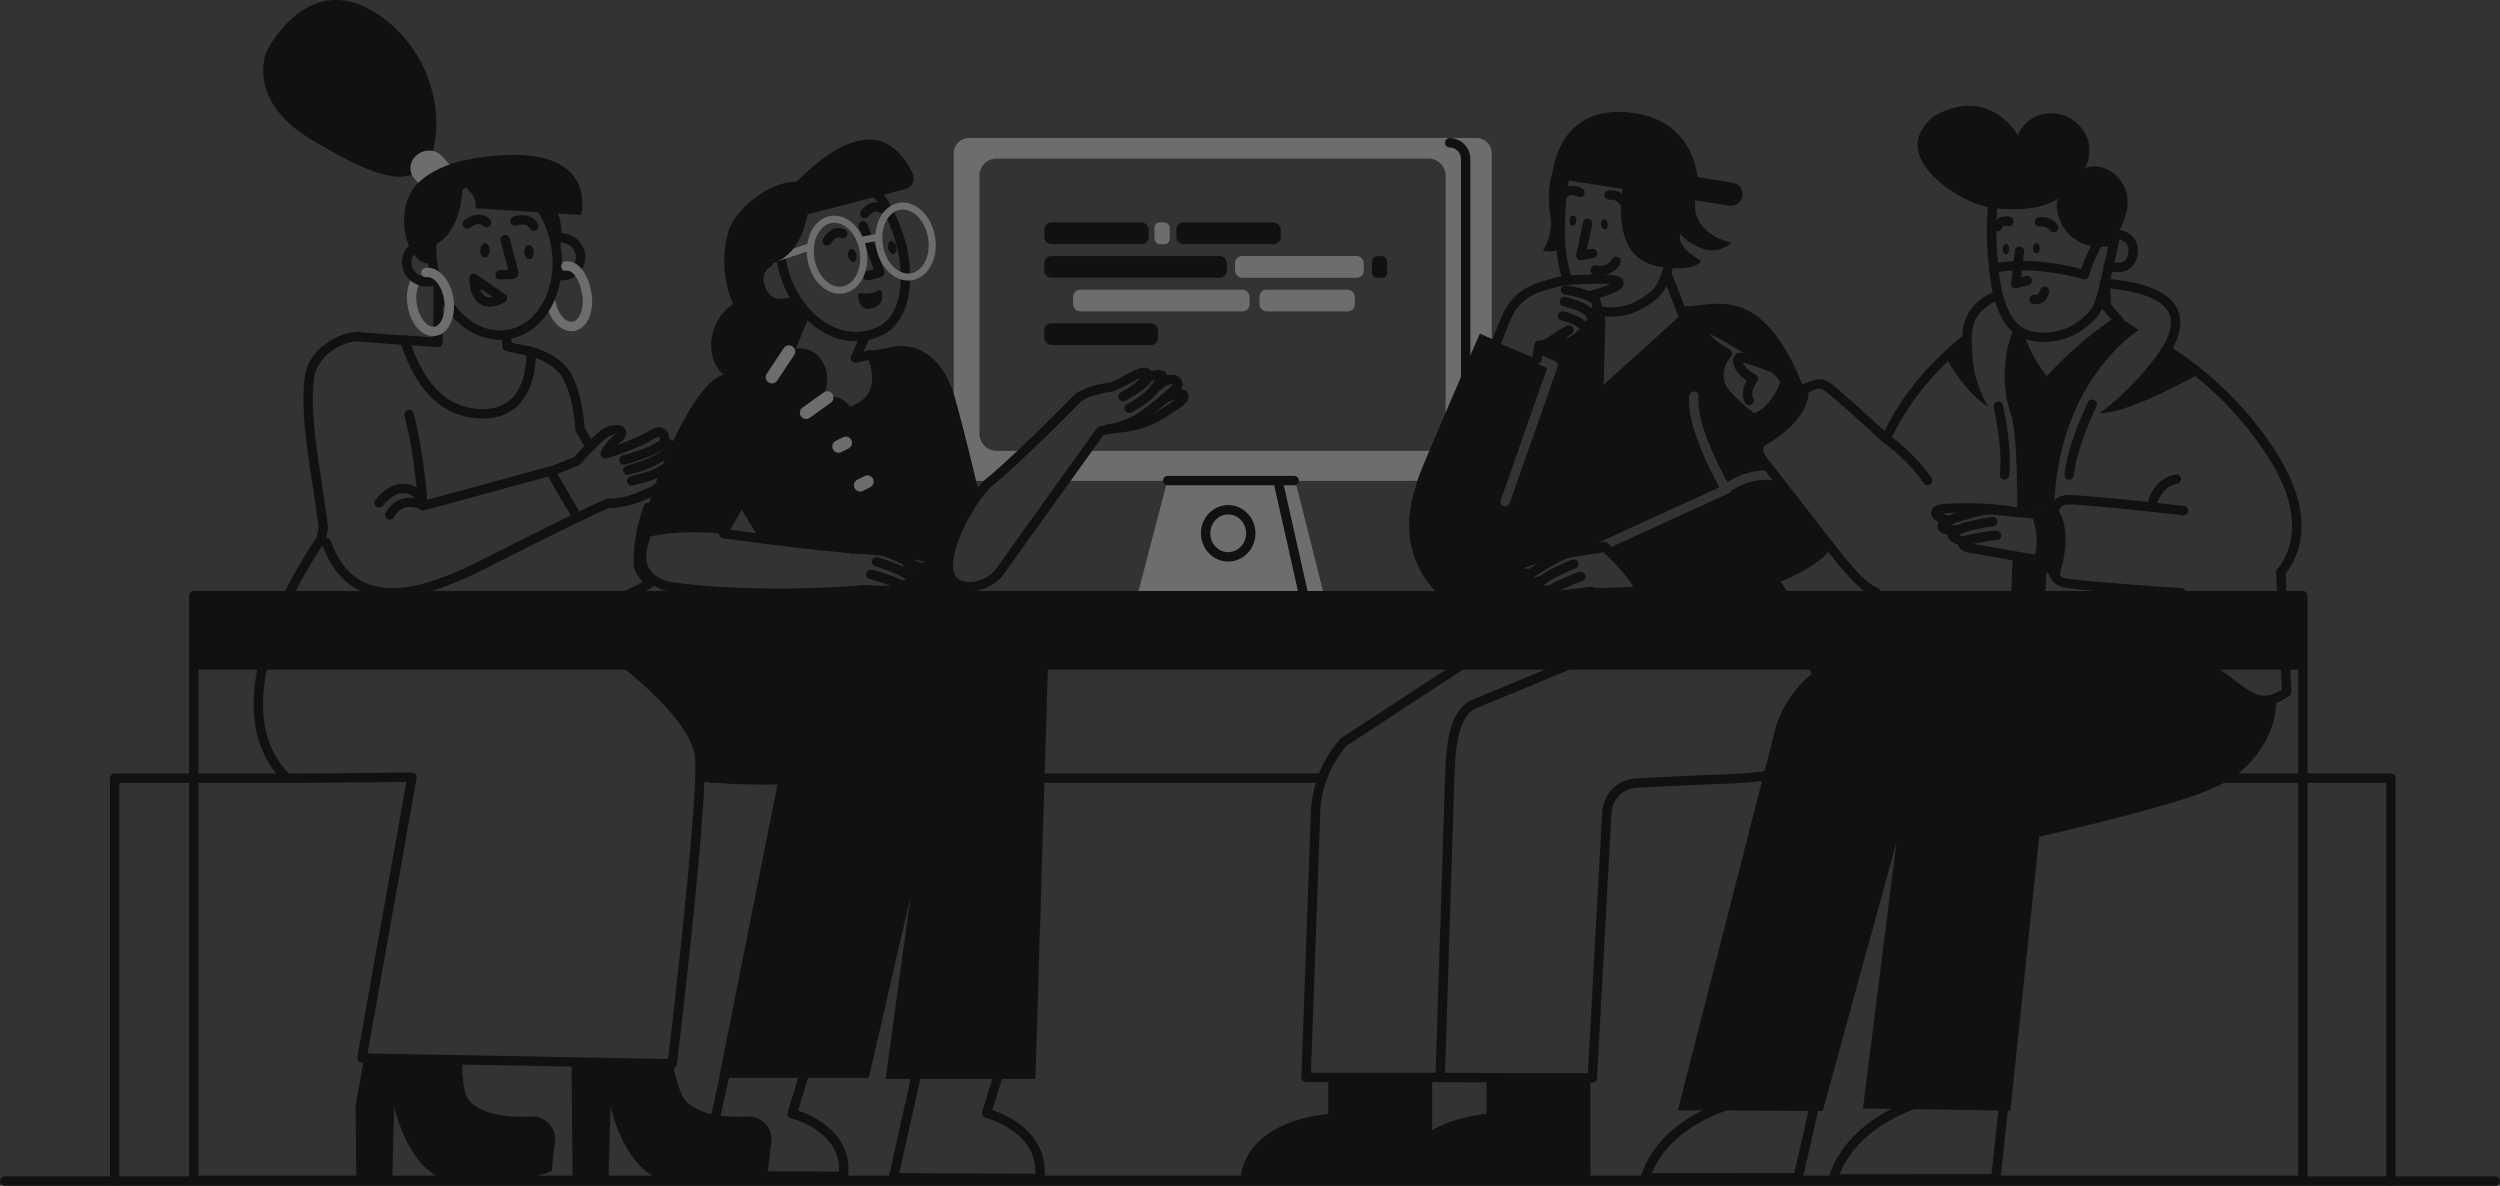 <svg xmlns="http://www.w3.org/2000/svg" viewBox="0 0 1598.1 758.01"><rect x="0" y="0" width="1598.1" height="758.01" fill="#333333" stroke="none"/><defs><style>.cls-1,.cls-4,.cls-5,.cls-6{fill:none;}.cls-1,.cls-7{stroke:#111;}.cls-1,.cls-4,.cls-5,.cls-6,.cls-7{stroke-linecap:round;stroke-linejoin:round;}.cls-1,.cls-6,.cls-7{stroke-width:6px;}.cls-2{fill:#6d6d6d;}.cls-3{fill:#111;}.cls-4,.cls-5,.cls-6{stroke:#6d6d6d;}.cls-4{stroke-width:4.5px;}.cls-5{stroke-width:8px;}.cls-7{fill:#fff;}</style></defs><g id="Layer_2" data-name="Layer 2"><g id="outline_III" data-name="outline III"><polyline id="shape" class="cls-1" points="73.32 754.69 73.32 497.44 183.81 497.44"/><polyline id="shape-2" data-name="shape" class="cls-1" points="1143.52 497.44 1528.39 497.44 1528.39 754.69"/><line id="shape-3" data-name="shape" class="cls-1" x1="454.75" y1="497.44" x2="843.38" y2="497.44"/><g id="screen"><path class="cls-2" d="M943.73,88.21H619.5A9.86,9.86,0,0,0,609.66,98V297.55a9.86,9.86,0,0,0,9.84,9.83h13.92l.64-.45c6.52-5.58,13.7-12.15,20.64-18.71H637.12a11,11,0,0,1-11-11V112.38a11,11,0,0,1,11-11h276a11,11,0,0,1,11,11V277.22a11,11,0,0,1-11,11H694.41l-13.75,19.16h65.51l-19.12,73.27H846.43L828,307.38H943.73a9.86,9.86,0,0,0,9.84-9.83V98A9.86,9.86,0,0,0,943.73,88.21Z"/><g id="lines"><ellipse class="cls-1" cx="785.11" cy="340.91" rx="14.43" ry="15.06"/><line class="cls-1" x1="817" y1="307.64" x2="832.96" y2="378.58"/><line class="cls-1" x1="746.48" y1="307.21" x2="827.27" y2="307.21"/><path id="line" class="cls-1" d="M926.72,91.27a10.37,10.37,0,0,1,10.19,10.48V296.8"/></g><g id="code_lines" data-name="code lines"><rect class="cls-2" x="738" y="142.18" width="9.71" height="13.88" rx="3.31"/><rect class="cls-3" x="667.53" y="142.18" width="66.74" height="13.88" rx="4.54"/><rect class="cls-3" x="667.53" y="206.64" width="72.78" height="13.88" rx="4.54"/><rect class="cls-2" x="685.93" y="185.18" width="112.88" height="13.88" rx="4.54"/><rect class="cls-2" x="805.12" y="185.18" width="60.97" height="13.88" rx="4.54"/><rect class="cls-3" x="877.02" y="163.72" width="9.71" height="13.88" rx="3.31"/><rect class="cls-3" x="667.53" y="163.68" width="116.72" height="13.88" rx="4.54"/><rect class="cls-3" x="751.98" y="142.18" width="66.74" height="13.88" rx="4.54"/><rect class="cls-2" x="789.47" y="163.64" width="82.33" height="13.96" rx="4.57"/></g></g><g id="woman_with_glasses" data-name="woman with glasses"><path id="shirt" class="cls-3" d="M621,379.78,620,375h-.12c-26.82-.21-8.34-40.7,6-59.54-4.83-20.39-10.86-45-15.5-61.33-8.22-28.89-27.4-36-41.73-31.89l-20.37,3.45-1.46,3.24,10.13-2.22c1.1,2,14.23,30.31-17.57,37.58-20.87,4.76-45-12.18-55.93-27.61l1.31-.24-18.13,3.07c-.75-.08-1.5-.14-2.23-.16-17.86-.4-47.44,64.28-54.35,101.95,9.29-3,30.19-6.14,56.76-2.55.78-1.56,3.63-6.31,7.38-13,.44.76.87,1.5,1.3,2.22,2.19,3.65,9.57,15.9,9.57,15.9l110,11.93L590,365l-15.18,14Z"/><g id="head"><path class="cls-1" d="M508.24,192c-3.89,1.74-17.55,6.54-22.32-8.79-2.38-7.67.71-12.38,5-15.26"/><path class="cls-1" d="M552.68,215.9l-5.88,13,10.13-2.22c1.1,2,14.23,30.31-17.57,37.58-20.87,4.76-45-12.18-55.93-27.61l17.64-3.2,13.29-32"/><path class="cls-1" d="M576,155.62c2.42,8.24,9.35,47.35-15.73,57s-48.61-9.77-57.53-33.85-3.33-47.63,12.41-54.14S558.38,96,576,155.62Z"/><path class="cls-3" d="M550.33,187.37a17.76,17.76,0,0,0,11.13-1.58,1.59,1.59,0,0,1,2.28,1.2c.53,3.09.38,8.47-6.38,10.1-7.06,1.7-8.56-4.5-8.86-8A1.61,1.61,0,0,1,550.33,187.37Z"/><polyline class="cls-1" points="554.68 176.24 562.45 174.21 551.7 144.42"/><path class="cls-1" d="M528.81,154s3.89-7.4,9.9-4.67"/><path class="cls-1" d="M552.83,136.48s4.85-6.78,10.43-3.22"/><ellipse class="cls-3" cx="544.84" cy="163.36" rx="2.66" ry="4.22" transform="translate(-21.74 113.17) rotate(-11.63)"/><ellipse class="cls-3" cx="570.41" cy="158.26" rx="2.66" ry="4.22" transform="translate(-20.19 118.22) rotate(-11.63)"/><ellipse class="cls-4" cx="535.05" cy="162.77" rx="16.89" ry="22.84" transform="translate(-19.7 91.85) rotate(-9.63)"/><ellipse class="cls-4" cx="578.84" cy="154.35" rx="16.89" ry="22.84" transform="translate(-17.67 99.06) rotate(-9.63)"/><line class="cls-4" x1="561.25" y1="151.61" x2="550.88" y2="153.58"/><line class="cls-4" x1="517.72" y1="157.75" x2="494.25" y2="165.66"/><path id="hair" class="cls-3" d="M490.09,168.54l.17-.13c1.56.48,3.62.24,6.3-1,13.14-6,17.93-20.93,19.67-30.33l62.4-16.2a7.25,7.25,0,0,0,4.68-10.2c-19.14-39.21-51.95-16.9-73.92,5.42-17.09-.29-38.8,17-43.43,30.91-5.57,16.71-3.63,40.73,8,56.12,12.35,13.58,23.71,18.06,33.72,17.35-.32-.26,6.62-17.61,8.1-20.28a62.61,62.61,0,0,1-6.71-8.65c-2,1-17.93,8.46-23.17-8.39-2.22-7.14.31-11.72,4.17-14.64"/></g><g id="hand_II" data-name="hand II"><path class="cls-1" d="M550.64,351c-26.65-1.31-87.95-9.84-87.95-9.84l1-2.74c-22.24-2.61-40.19-.56-50.19,2-3.09,8.76-4.32,16.28-2.62,21.28,2.23,6.61,9.8,12.19,16.7,13.19,57.41,8.33,125.72,2.09,125.72,2.09"/><path class="cls-1" d="M544.82,351a150.29,150.29,0,0,1,26.9,1.51c8.26,1.27,22.31,3.4,23.72,5.29,3.32,4.45-9.33,6.68-15.31,3"/><path class="cls-1" d="M580.19,367.46c8.24,1.84,12.2,1.53,10.1-2.27-1.45-2.6-21-11.55-24.82-12.55s-24.72-2.35-24.72-2.35"/><path class="cls-1" d="M560.4,359.14a136.68,136.68,0,0,1,14.08,5.17c6.13,2.76,9.81,5.82,9.38,7s-5,3.59-9,2.17c-5.62-3.1-18.24-6.28-18.24-6.28,1.32-.3,10.11,3.33,14.93,4.87s8.69,6.15-3,5.49L550.91,377"/></g><g id="hand"><path class="cls-1" d="M708.66,274.2s18.68-.55,30.91-7.7c7.29-4.26,16.74-10.11,17.2-12.63.86-4.74-10.67.1-12.5.72"/><path class="cls-1" d="M721.89,261s10-5.22,14.42-10.49,7.43-9.4,6.61-10.45-6.51-.89-9.53,2.13c-3.81,5.44-15.49,11.24-15.49,11.24,1.29-.19,8.86-5.39,12.57-8.85s5.37-9.85-4.81-4.7c0,0-10.84,5.83-14.86,7.39,0,0-17,2.14-22.52,7.86h0c-3.7,3.86-32.57,33.29-54.22,51.83-12.52,8.1-46.8,67.82-14.22,68.08,6.74.25,15.42-4.18,18.87-9.11l64.93-90.57c10.39-1.67,17.8-4.33,22.78-7,6.45-3.51,26.1-19.79,26.47-21.93,1-5.71-8.73-5.54-15.91,3.57"/></g><g id="ponytail"><ellipse class="cls-3" cx="480.55" cy="217.44" rx="28.77" ry="25.04" transform="translate(55.78 530.14) rotate(-60.71)"/><ellipse class="cls-3" cx="510.66" cy="243.42" rx="20.8" ry="18.1" transform="translate(183.61 705.01) rotate(-80.17)"/><ellipse class="cls-3" cx="528.91" cy="271.3" rx="18.57" ry="16.16" transform="translate(4.95 552.05) rotate(-55.34)"/><ellipse class="cls-3" cx="544.62" cy="295.77" rx="15.35" ry="13.36" transform="translate(-62.72 419.19) rotate(-39.99)"/><path class="cls-3" d="M547.57,329.52c6.66,3.52,7.74,8.25,7.22,12a1.93,1.93,0,0,0,3.17,1.73c7.62-6.87,19.29-20.22,9.69-30.94-4.53-5.06-12.69-5.67-18.84-.85S541.57,326.34,547.57,329.52Z"/><line class="cls-5" x1="493.48" y1="241.1" x2="504.31" y2="224.76"/><line class="cls-5" x1="515.29" y1="263.83" x2="528.8" y2="254.17"/><line class="cls-5" x1="536.04" y1="285.4" x2="540.66" y2="283.1"/><line class="cls-5" x1="549.86" y1="310.2" x2="554.48" y2="307.9"/></g><g id="legs"><path class="cls-1" d="M527.16,644.3l-20.8,67.61s36.59,9,32.75,40.07L449,751.52l25.78-115.41Z"/><path class="cls-1" d="M652.15,641.75l-21.5,69.82s37.87,9.52,33.88,41.76l-93.43-.48,26.71-119.59Z"/><path class="cls-3" d="M621,383.5,397.43,420c-.39,1.37,19.73,13,38.81,40.77s12.37,35.57,10.67,38.52c14.57,1.94,32,2.48,50.09,2.17L459.63,689h95.74l26.69-115.87L566.14,689.68h95.74L670,422.29S670,380,621,383.5Z"/></g></g><g id="ponytail_woman" data-name="ponytail woman"><g id="shoes"><path id="boot" class="cls-3" d="M232.85,675.94l-5.53,30.66.44,48.47h22.92L252,707.15s9.29,46.87,41.31,49,59.69-6.67,59.47-7.92c-.1-.63,1-10.06,2-19.2.94-8-6.68-15.76-14.88-15.29-12.31.72-28.46-.26-38.26-8.42-4.88-4.07-6.44-14.52-6.16-27.46"/><path id="boot-2" data-name="boot" class="cls-3" d="M365.36,680.65l.67,74.42h22.91l1.36-47.92s9.3,46.87,41.32,49,59.68-6.67,59.47-7.92c-.11-.63,1-10.06,2-19.2.94-8-6.69-15.76-14.89-15.29-12.31.72-28.45-.26-38.25-8.42-4.74-3.95-8-14.59-10.31-28"/></g><path id="shape-4" data-name="shape" class="cls-1" d="M377.06,285.5c-2.05-3.58-4.14-7.29-6.18-11-1.24-15.1-4.33-28.44-10.39-37.2C354.4,230,347,227.1,338.22,224.21"/><path id="shape-5" data-name="shape" class="cls-1" d="M260.09,217.66l-30.16-2.27-.44-.24c-12.87,0-29.72,11-31.64,25.82-3.58,27.65,5.13,64.44,8.84,96.33-.65,3.28-1.17,5.88-1.54,7.6,0,0-72.9,101.39-21.9,152.43.27.4,80.12-.53,80.12-.53l-32,179.54L429.72,680s21.63-179.29,17.14-199.17c-9.1-40.34-104.94-97.13-104.94-97.13l7.23-.74c21,8.52,45,2.74,66.6-10.31-2.73-2.27-7.66-8.22-7.66-11.45a101.7,101.7,0,0,1,6.31-36.87"/><g id="head-2" data-name="head"><g id="earrings_back" data-name="earrings back"><path class="cls-6" d="M277.85,211.78c-6.39.79-12.79-6.75-14.37-17a25.14,25.14,0,0,1,1.73-14.58"/><path class="cls-6" d="M366.16,208.67c-6.28.77-12.58-6.51-14.29-16.5"/></g><g id="ponytail-2" data-name="ponytail"><path class="cls-3" d="M271,107c12.28-11.61,14.85-64.94-26.05-95.5C203.55-19.41,177.12,20.59,171.43,31s-7.65,37.26,27.43,58.15S257,120.29,271,107Z"/><path class="cls-2" d="M276.8,127.2l-11.55-12.59a10.37,10.37,0,0,1,.87-15.13l.77-.65a11.62,11.62,0,0,1,15.84,1.2l11.54,12.59Z"/></g><path id="ear" class="cls-1" d="M278.73,178.75a12.77,12.77,0,0,1-11.47.16c-6.26-3-9-10.24-6.2-16.21a12.16,12.16,0,0,1,14.53-6.13"/><path id="ear-2" data-name="ear" class="cls-1" d="M355.26,152.35a13,13,0,0,1,8.62.93c6.26,3,9,10.24,6.2,16.2a12.08,12.08,0,0,1-13.29,6.44"/><path id="neck" class="cls-1" d="M323.9,215.11l.25,6.39,15,3.29c.84,2.43,1.76,44.55-36.73,39.31-25.25-3.44-37.06-26-43.82-46.71l21.42,1.5.08-39.64"/><ellipse id="face" class="cls-1" cx="316.08" cy="163.52" rx="39.71" ry="51.04" transform="translate(-24.34 59.8) rotate(-10.41)"/><path id="nose" class="cls-1" d="M319.68,175.64l7.56-.25a1.22,1.22,0,0,0,1.14-1.53l-5.45-20.62"/><path id="brow_II" data-name="brow II" class="cls-1" d="M298.68,143.2s6.7-6,12.29-1"/><path id="brow" class="cls-1" d="M329.25,141.3s8.56-3.21,12,3.34"/><ellipse id="eye_II" data-name="eye II" class="cls-3" cx="310.02" cy="160.06" rx="4.52" ry="3.03" transform="translate(139.96 464.72) rotate(-88.14)"/><ellipse id="eye" class="cls-3" cx="338.25" cy="161.13" rx="3.02" ry="4.54" transform="translate(-10.76 24.86) rotate(-4.14)"/><path id="hair-2" data-name="hair" class="cls-3" d="M301.74,101.47l-.09.12c-12.92,1.88-27.35,7.81-35.38,16.44-14.23,15.3-7.69,48.17,6.81,50.4a32.87,32.87,0,0,0,3.62.36c-.13-.83-.24-1.66-.34-2.5a65.27,65.27,0,0,1-.39-9c19.76-7.38,19.72-37,19.69-39.47,4.19,3.34,9.68,9.06,8.26,15.32l43.71,2.76a63.69,63.69,0,0,1,8.16,24.85c0,.12,0,.23,0,.35,4.09-5.85,4.29-15,.86-24.63l14.75.93S385,87.49,301.74,101.47Z"/><g id="earring_front" data-name="earring front"><path class="cls-6" d="M361.72,170.11c6.45-1,11.86,7.59,13.46,17.95s-2.34,19.58-8.8,20.58l-.22,0"/><path class="cls-6" d="M272.27,174.21c6.46-1,13,6.59,14.6,17s-2.34,19.58-8.8,20.57l-.22,0"/></g><path id="mouth" class="cls-1" d="M321.14,190.56S303.88,201.27,303,178Z"/></g><g id="arm"><path class="cls-1" d="M269.73,322.6s-13.58-6.21-20.56,6.59"/><path class="cls-1" d="M268.56,317.17s-11.83-13.58-26.18,4.27"/><g id="hand-2" data-name="hand"><path class="cls-1" d="M352.65,301l15.71-6s12.3-13.57,17.73-17.64,16.11-3.57,8.92,2.72-8.22,10.08-8.22,10.08,18.92-5.51,29.32-12c10.63-6.63,8.32,4.75,8.32,4.75s8,1.1,4.93,5.22c0,0,6.15,3.52,0,7.05,0,0,8.72.92,3.73,6.13-3.63,7.42-28.81,21.48-44.26,20.34l-8.64,3.8-10.89,5.37"/><path class="cls-7" d="M398.81,294S418,289.28,424.43,283"/><path class="cls-7" d="M401.32,300.6c2.08-.92,17.4-3.74,27.11-13.11"/><path class="cls-7" d="M403.79,307.43c4.35-1.85,13.9-1.31,25.64-11.69"/></g><path id="lines-2" data-name="lines" class="cls-1" d="M261.5,265c7.21,28.06,8.81,58.38,8.81,58.38l81.54-22.23L369,330.79s-19.69,9.5-60.8,30.34c-36.4,18.45-82.34,33.86-99.55-14.28"/></g></g><g id="thinking_man" data-name="thinking man"><g id="legs-2" data-name="legs"><g id="boots"><path id="boot-3" data-name="boot" class="cls-3" d="M1016.64,688.74v64.4H894.26s-.38-34.72,56-41.12V687.88Z"/><path id="boot-4" data-name="boot" class="cls-3" d="M915.49,688.89v64.25H793.12s-.39-34.72,56-41.12V687.59Z"/></g><g id="trousers"><path class="cls-1" d="M952.26,413.26l-93.32,61.11a72,72,0,0,0-18,45.59l-6.05,168.79h77l106,.28s6.8-125.14,9.3-169.72a19.92,19.92,0,0,1,18.93-18.78c18.16-.89,45.22-2.16,57.1-2.53,93.23-3.25,68.3-41.72,57.28-69.1-4.26-10.57-8.38-20.64-11.63-28.26"/><path class="cls-1" d="M1047.86,406.38,940.79,450.7c-13.41,8.17-13.55,32.42-14.17,49.58l-6,188.47"/></g></g><path id="shape-6" data-name="shape" class="cls-3" d="M1170.75,350.45c-8.48-10.84-22.64-28.95-32.81-42a3.07,3.07,0,0,1-1.17-.27c-.54-.25-12.83-5.52-30.28,5.62a3,3,0,0,1-1.52,1.57c-28,12.81-69.18,31.63-77.75,35.66,8.52,8.06,19.11,19.23,21.25,26.75-26.64,1.71-32.23.94-33.35.63l-16,1.81c-12,1.66-8.38-3.43-3.57-5.41,2.26-.92,5.37-2.39,8.19-3.68l-.06,0a70,70,0,0,0-11.42,5.46c-4,1.8-8.88-.36-9.42-1.49-.33-.7.89-2.29,3.29-4.19-8.22,2.53-12.27,2.52-10.43-1.54a11.33,11.33,0,0,1,3.21-2.9c-5.62.7-11.24-.93-9.14-4.28,1.29-2.07,15.6-5.44,24-7.45a154.82,154.82,0,0,1,21.8-3.42l5.88-1.12a3,3,0,0,1,1.34-3.65c2-1.12,60.36-27.77,76.37-35.08-5-9-21.45-40.13-19.29-58.52a3,3,0,0,1,6,.7c-1.9,16.2,13.39,45.48,18.38,54.53,11.77-7.22,21.66-7.9,27.91-7.18-2.85-3.68-4.94-6.41-5.85-7.63-5.34-7.19,1.86-11.34-1.47-17.19s-3.64-8.62-3.64-8.62l.37-.14c-6.37-2.85-19.26-15.84-20.8-19.35a19.59,19.59,0,0,1,3.56-22c-18.29-10.15-17.51-17.21-11.58-15.7s28.71,16,29.47,16.53c8.54,5.7,14.77,9.69,19.08,17.19,0-.15.07-.23.07-.23s2.06.88,8.12,4a6,6,0,0,0,3.66.6c-25.77-67.08-56.23-53.34-73.8-52.74l-5.64.22,3,7.56-54.73,49.42,1.27-48-3.63-16.76c-1.47.41-2.86.77-4,1.07l0,.07c2.63,1.22,4.67,2.76,5.1,4.67,1.38,6.21-3.86,6.56-3.86,6.56l-3.35-3.15-.12.48c2.1,1.35,3.68,2.94,4,4.78.92,6.3-4.34,6.26-4.34,6.26L1011,206.5l-.15.59c2,1.74,2.75,3.88.11,6.31-7.49,6.92-11.27,6.15-11.27,6.15s-4.83-3.08,2.12-7.94c-.34.14-.66.29-.95.44-6.3,3.44-12.52,9.13-17.06,8.63,0,0-.21,2.08-.79,5.77a3.14,3.14,0,0,1,1.56.23l9.46,4.2a3,3,0,0,1,1.61,3.74L965,321.7a3,3,0,0,1-2.83,2,2.92,2.92,0,0,1-1-.17,3,3,0,0,1-1.83-3.82L989,235.24l-6.93-3.08a3,3,0,0,1-1.69-3.46l-23.74-10c.09-.2.16-.4.24-.6L946,213.23s-31.65,72.37-39,91.2a68.85,68.85,0,0,0-2.06,7.16C889.42,358,922.1,382.08,922.1,382.08l159.32,1.62-18.48,15.7c-2.71,3.1,86.89-3.88,90-3.49,1.59.19-6.47-12.09-14.71-24.14C1151.29,366.39,1164.18,359.26,1170.75,350.45Z"/><g id="head-3" data-name="head"><polyline id="neck-2" data-name="neck" class="cls-1" points="1022.05 199.64 1023.18 204.87 1021.91 252.84 1076.64 203.42 1066.02 176.3"/><path id="hair_back" data-name="hair back" class="cls-3" d="M997.42,151.89c-.32-12.63.42-28.91,3.83-43.87a26.3,26.3,0,0,1,.73-2.59c-8.89-3.76-14.25,10.38-10.83,33.81,1.66,11.39-4.84,20.85-4.84,20.85,5,1.28,8.76.42,11.52-1.44C997.45,154.6,997.42,151.92,997.42,151.89Z"/><path id="face-2" data-name="face" class="cls-1" d="M1022.21,198.67c9.1,2,19.31,0,26-3.84,11.07-6.44,13.11-9.81,16.25-17.51s8.31-37.34,8.31-37.34l0-.09s6.84-41.81-35.46-49.33c-3.94-.7-31-5-36.06,17.46-3.41,15-4.15,31.24-3.83,43.87,0,.06.14,14.15,4.44,26.7"/><polyline id="nose-2" data-name="nose" class="cls-1" points="1014.89 142.74 1010.57 163.25 1018.05 162.07"/><ellipse id="eye_II-2" data-name="eye II" class="cls-3" cx="1005.35" cy="141.1" rx="3.3" ry="2.13" transform="translate(771.38 1128.98) rotate(-84.66)"/><ellipse id="eye-2" data-name="eye" class="cls-3" cx="1025.61" cy="143.39" rx="2.13" ry="3.3" transform="translate(-8.97 97.86) rotate(-5.44)"/><path id="brow_II-2" data-name="brow II" class="cls-1" d="M1037.69,128.67a9.78,9.78,0,0,0-9.11-4"/><path id="brow-2" data-name="brow" class="cls-1" d="M1010,123s-7.31-3.36-10.57,1"/><path id="hair_front" data-name="hair front" class="cls-3" d="M1039.78,108.45s-16.41,56,20.86,62c0,0,21.71,4,26.72-3.65,0,0-15.68-8.47-13.63-17.44,0,0,17.56,19.53,33.07,5.71,0,0-25.69-4.47-23.24-27.6C1085.32,110.9,1045.61,95,1039.78,108.45Z"/><path id="cap" class="cls-3" d="M1107.91,116.84l-22.69-3.6c-2.24-15.32-11-37.29-42.33-41.16-49-6-50.78,41.64-50.78,41.64l113.48,17.75a7.41,7.41,0,0,0,2.32-14.63Z"/><path id="mouth-2" data-name="mouth" class="cls-1" d="M1033.07,167.1s-3.15,7.23-13.37,5.55"/></g><g id="hand_II-2" data-name="hand II"><path class="cls-1" d="M1000.83,212.05c-6.3,3.44-12.52,9.13-17.06,8.63,0,0-.32,3.25-1.3,8.88"/><path class="cls-1" d="M956.67,218.74c.52-1.27,1-2.49,1.37-3.65,2.11-5.51,3.93-9.89,5.5-13.37a32.76,32.76,0,0,1,19.3-17.6c6.59-2.26,14.33-4.63,18.36-4.88,7.86-.48,33.46-2.44,33.68,1.64.14,2.74-11.22,6.19-18.14,8"/><path class="cls-1" d="M1000.65,185.36s18.54,2.35,19.93,8.56-3.86,6.56-3.86,6.56"/><path class="cls-1" d="M1000,192.8s16.33,3.49,17.25,9.79-4.34,6.26-4.34,6.26"/><path class="cls-1" d="M998.86,202s19.57,4.52,12.07,11.43-11.27,6.15-11.27,6.15-5.36-3.41,3.29-8.71"/></g><g id="hand-3" data-name="hand"><path class="cls-1" d="M1014.83,378.27s1.55,1.54,33.64-.52c-2.29-8-14.24-20.26-23-28.38l-10.09,1.92"/><path class="cls-1" d="M1021.4,350.87a155.69,155.69,0,0,0-27.62,3.8c-8.42,2-22.73,5.38-24,7.45-1.89,3,2.47,4.64,7.45,4.42"/><path class="cls-1" d="M984.36,371.37c-7,2-10.38,1.69-8.67-2.07,1.27-2.81,20.68-13.67,24.55-15s25.29-4.49,25.29-4.49"/><path class="cls-1" d="M1006,360.56a143,143,0,0,0-14.08,6.5c-6.09,3.36-9.63,6.83-9.09,8s5.42,3.29,9.42,1.49c5.54-3.67,18.28-8,18.28-8-1.38-.19-10.14,4.29-15,6.27s-8.45,7.07,3.57,5.41l18.18-2.06"/></g></g><g id="hoodie_man" data-name="hoodie man"><g id="legs-3" data-name="legs"><path id="shoe_II" data-name="shoe II" class="cls-1" d="M1229.8,621.89l1.34,81.61s-47,11-59.41,50.11l104-.08,16.56-151.45Z"/><path id="shoe" class="cls-1" d="M1119.49,626l-11.91,79.58s-44.18,10.64-55.88,47.35l97.71-.07,30.95-136.25Z"/><path id="trousers-2" data-name="trousers" class="cls-3" d="M1454.87,447.73c-16.26,3.69-46.19-23-46.19-23l-152.37-33.1-3.69,21.78-29.93-.8c-75.81-3.44-87.92,53.74-87.92,53.74l-62.25,243.38,92.65.45,47.15-171.86-21.44,170.25,94.23,1.4,18.42-175.11c22.21-5.06,94.34-22,112.8-31.93C1435,496,1455.74,472.24,1454.87,447.73Z"/></g><path id="hoodie" class="cls-1" d="M1277.06,188.66c-16.93,7.2-19.59,18.18-19.66,27.64-26.24,20.87-42.23,43.15-51.71,64.22-11.42-10.55-32.53-29.88-37.92-33.47-7.5-5-12.26,3.81-18.31.73s-8.12-4-8.12-4-5.26,18.61-20.17,23.67c0,0,.3,2.78,3.64,8.62s-3.87,10,1.47,17.19S1178,359.72,1178,359.72c4,4,11.94,15.27,21.34,19"/><path id="hoodie-2" data-name="hoodie" class="cls-1" d="M1408.21,424.28c27.38,16.83,32.71,31.66,53.55,18.17L1458,365.69c12.09-14.44,17-40.12-5.89-75.63a222.19,222.19,0,0,0-67.27-66.59c11.69-19.07,9.62-38.45-39.55-42.35"/><g id="shirt-2" data-name="shirt"><polyline id="shirt-3" data-name="shirt" class="cls-3" points="1308.2 363.3 1307.47 380.35 1285.49 383.45 1286.65 355.06"/><path id="shirt-4" data-name="shirt" class="cls-3" d="M1354.45,202.49l-2.29,0,2.15,2.47a229.62,229.62,0,0,0-46,40.17,92,92,0,0,1-19.37-37.33c-5.56,7.55-11.59,33.25-3.65,56.35,3.26,9.51,4.25,34.75,4.21,62.45l23.33-1.74c.25-3.53.53-7,.82-10.51,6.18-74.39,53.52-103.3,53.52-103.3Z"/></g><g id="hand_II-3" data-name="hand II"><path class="cls-1" d="M1122.19,226.86c-.76-.51-23.55-15-29.47-16.53s-6.71,5.55,11.58,15.7a19.59,19.59,0,0,0-3.56,22c1.7,3.87,17.21,19.27,22.54,19.89s25.25-4.6,21.06-17S1133,234.09,1122.19,226.86Z"/><path class="cls-1" d="M1133.5,235.18s-19.69-7.78-21.69-6.65c-2.78,1.59.3,9.61,9,13.49,0,0-6.06,7.87-2.72,14"/><path id="welt" class="cls-3" d="M1123.22,276c-3.94-5.91-4.54-8.59-4.54-8.59,14.27-3.21,21.38-24.34,21.38-24.34s2.79.69,9.14,4.27c2.56,1.44,4.9.29,6.73,0,2.55,19.76-22.84,35.25-31.56,39.51C1123.31,282.78,1126.22,280.49,1123.22,276Z"/></g><g id="hand-4" data-name="hand"><path class="cls-1" d="M1291.11,327.75a156,156,0,0,0-27.72-2.95c-8.66-.08-23.36-.25-25.11,1.44-2.54,2.45,1.21,5.05,6,6.06"/><path class="cls-1" d="M1250.72,338.72c-7.66.3-11-.76-8.41-4.08,1.91-2.42,23.36-8.29,27.44-8.68s34.51,3,34.51,3"/><path class="cls-1" d="M1273.83,333.45a144.52,144.52,0,0,0-15.23,2.92c-6.72,1.8-11,4.32-10.74,5.55s4.47,4.49,8.79,3.71c6.26-2.23,19.67-3.37,19.67-3.37-1.3-.52-10.88,1.72-16.06,2.48s-9.9,4.83,2.16,6.11l44,7.75"/><path id="welt-2" data-name="welt" class="cls-3" d="M1308.15,363.7c-5.93-2.24-7.83-4-7.83-4,7.69-12,0-31.9,0-31.9s2-.53,8.24-1.79a7.12,7.12,0,0,0,4.73-3.26c12.76,14.46,5.1,39.87,1.7,49.08C1312,369.17,1312.65,365.39,1308.15,363.7Z"/></g><g id="hoodie_lines" data-name="hoodie lines"><path class="cls-1" d="M1391.2,306.3s-12.68,1.24-15.9,17.89"/><path class="cls-1" d="M1337.39,258.41s-13,26.94-14.73,45.25"/><path class="cls-1" d="M1277.37,259.59s6,25.78,4,44.07"/><path class="cls-1" d="M1394.42,379s-67.52-4.59-75.09-6.53-4.77-7.48-10.25-9.59-7.24-3.8-7.24-3.8c7.11-11.34,0-30.13,0-30.13s1.87-.51,7.62-1.69,3.89-7.11,11.68-7.79,74.63,6.94,74.63,6.94"/><path class="cls-1" d="M1206.85,281.18s15.55,11.48,25.44,26"/></g><path id="shape_II" data-name="shape II" class="cls-3" d="M1383.09,220.56c-11.49,19.2-35.19,40.57-41.22,43.35a.59.59,0,0,0,0,.08c17.21.84,57.4-21.37,64.19-25.27C1397.72,232.48,1388.76,224.31,1383.09,220.56Z"/><path id="shape-7" data-name="shape" class="cls-3" d="M1260.67,225.22c-.12-2.82-.42-6.07-.36-9.51h0c-4.92,3.88-12.45,7.82-16.8,11.79,5.2,10.08,15.74,25.36,27.24,32.46C1267.26,252.78,1261.45,243.23,1260.67,225.22Z"/><g id="head-4" data-name="head"><path id="ear-3" data-name="ear" class="cls-1" d="M1351,149.33s15,.29,12.32,13.72c-1.9,9.47-10.71,8.39-15.73,6.93"/><path id="face-3" data-name="face" class="cls-1" d="M1274.26,127.58c-2,15.65-1.15,32.43.43,45.05"/><path id="neck-3" data-name="neck" class="cls-1" d="M1345.84,180.27l.52,15.52,8,9.14h0a229.62,229.62,0,0,0-46,40.17,91.24,91.24,0,0,1-18.41-33.86"/><path id="beard" class="cls-1" d="M1343.12,152.17c-2.47,2.49-9.09,16.84-10.71,23.53,0,0-16.4-5.62-39.89-6,0,0-12.81.26-17.92,1.8,0,0,1.11,23.7,11.49,36s32.35,8.84,42.65,1.46,12-10.9,14.38-18.79,8.68-37.32,8.68-37.32Z"/><path id="hair-3" data-name="hair" class="cls-3" d="M1349.67,157.24s7-10.91,9.77-22.25a23.39,23.39,0,0,0-12.26-26.6c-8.26-4-14.38-.86-14.38-.86s8.76-14.91-4.39-28.09a23.87,23.87,0,0,0-17.59-7,23.06,23.06,0,0,0-21,14s-17.19-31.57-52.42-12.89c-3.55,1.89-7.56,7.14-9.47,10.68-11.64,21.44,26.71,46.84,46.68,48.85,21.92,2.21,34.75-1.42,41.81-6.79C1311.16,129.48,1317.07,162.28,1349.67,157.24Z"/><polyline id="nose-3" data-name="nose" class="cls-1" points="1290.93 160.61 1288.56 181.26 1295.84 179.4"/><ellipse id="eye_II-3" data-name="eye II" class="cls-3" cx="1282.29" cy="159.18" rx="2.12" ry="3.27"/><ellipse id="eye-3" data-name="eye" class="cls-3" cx="1301.76" cy="158.64" rx="2.12" ry="3.27"/><path id="brow-3" data-name="brow" class="cls-1" d="M1312.85,145.47a9.71,9.71,0,0,0-9.18-3.61"/><path id="brow_II-3" data-name="brow II" class="cls-1" d="M1284.24,141.52s-5.86-1.52-7.33,3.27"/><path id="mouth-3" data-name="mouth" class="cls-1" d="M1307,186.14s-1,6.26-6.75,5.25"/></g></g><g id="table"><rect class="cls-1" x="123.86" y="380.78" width="1348.21" height="373.71"/><rect class="cls-3" x="121.3" y="380" width="1352.39" height="48.1"/></g><line id="line-2" data-name="line" class="cls-1" x1="3" y1="755.01" x2="1595.1" y2="755.01"/></g></g></svg>